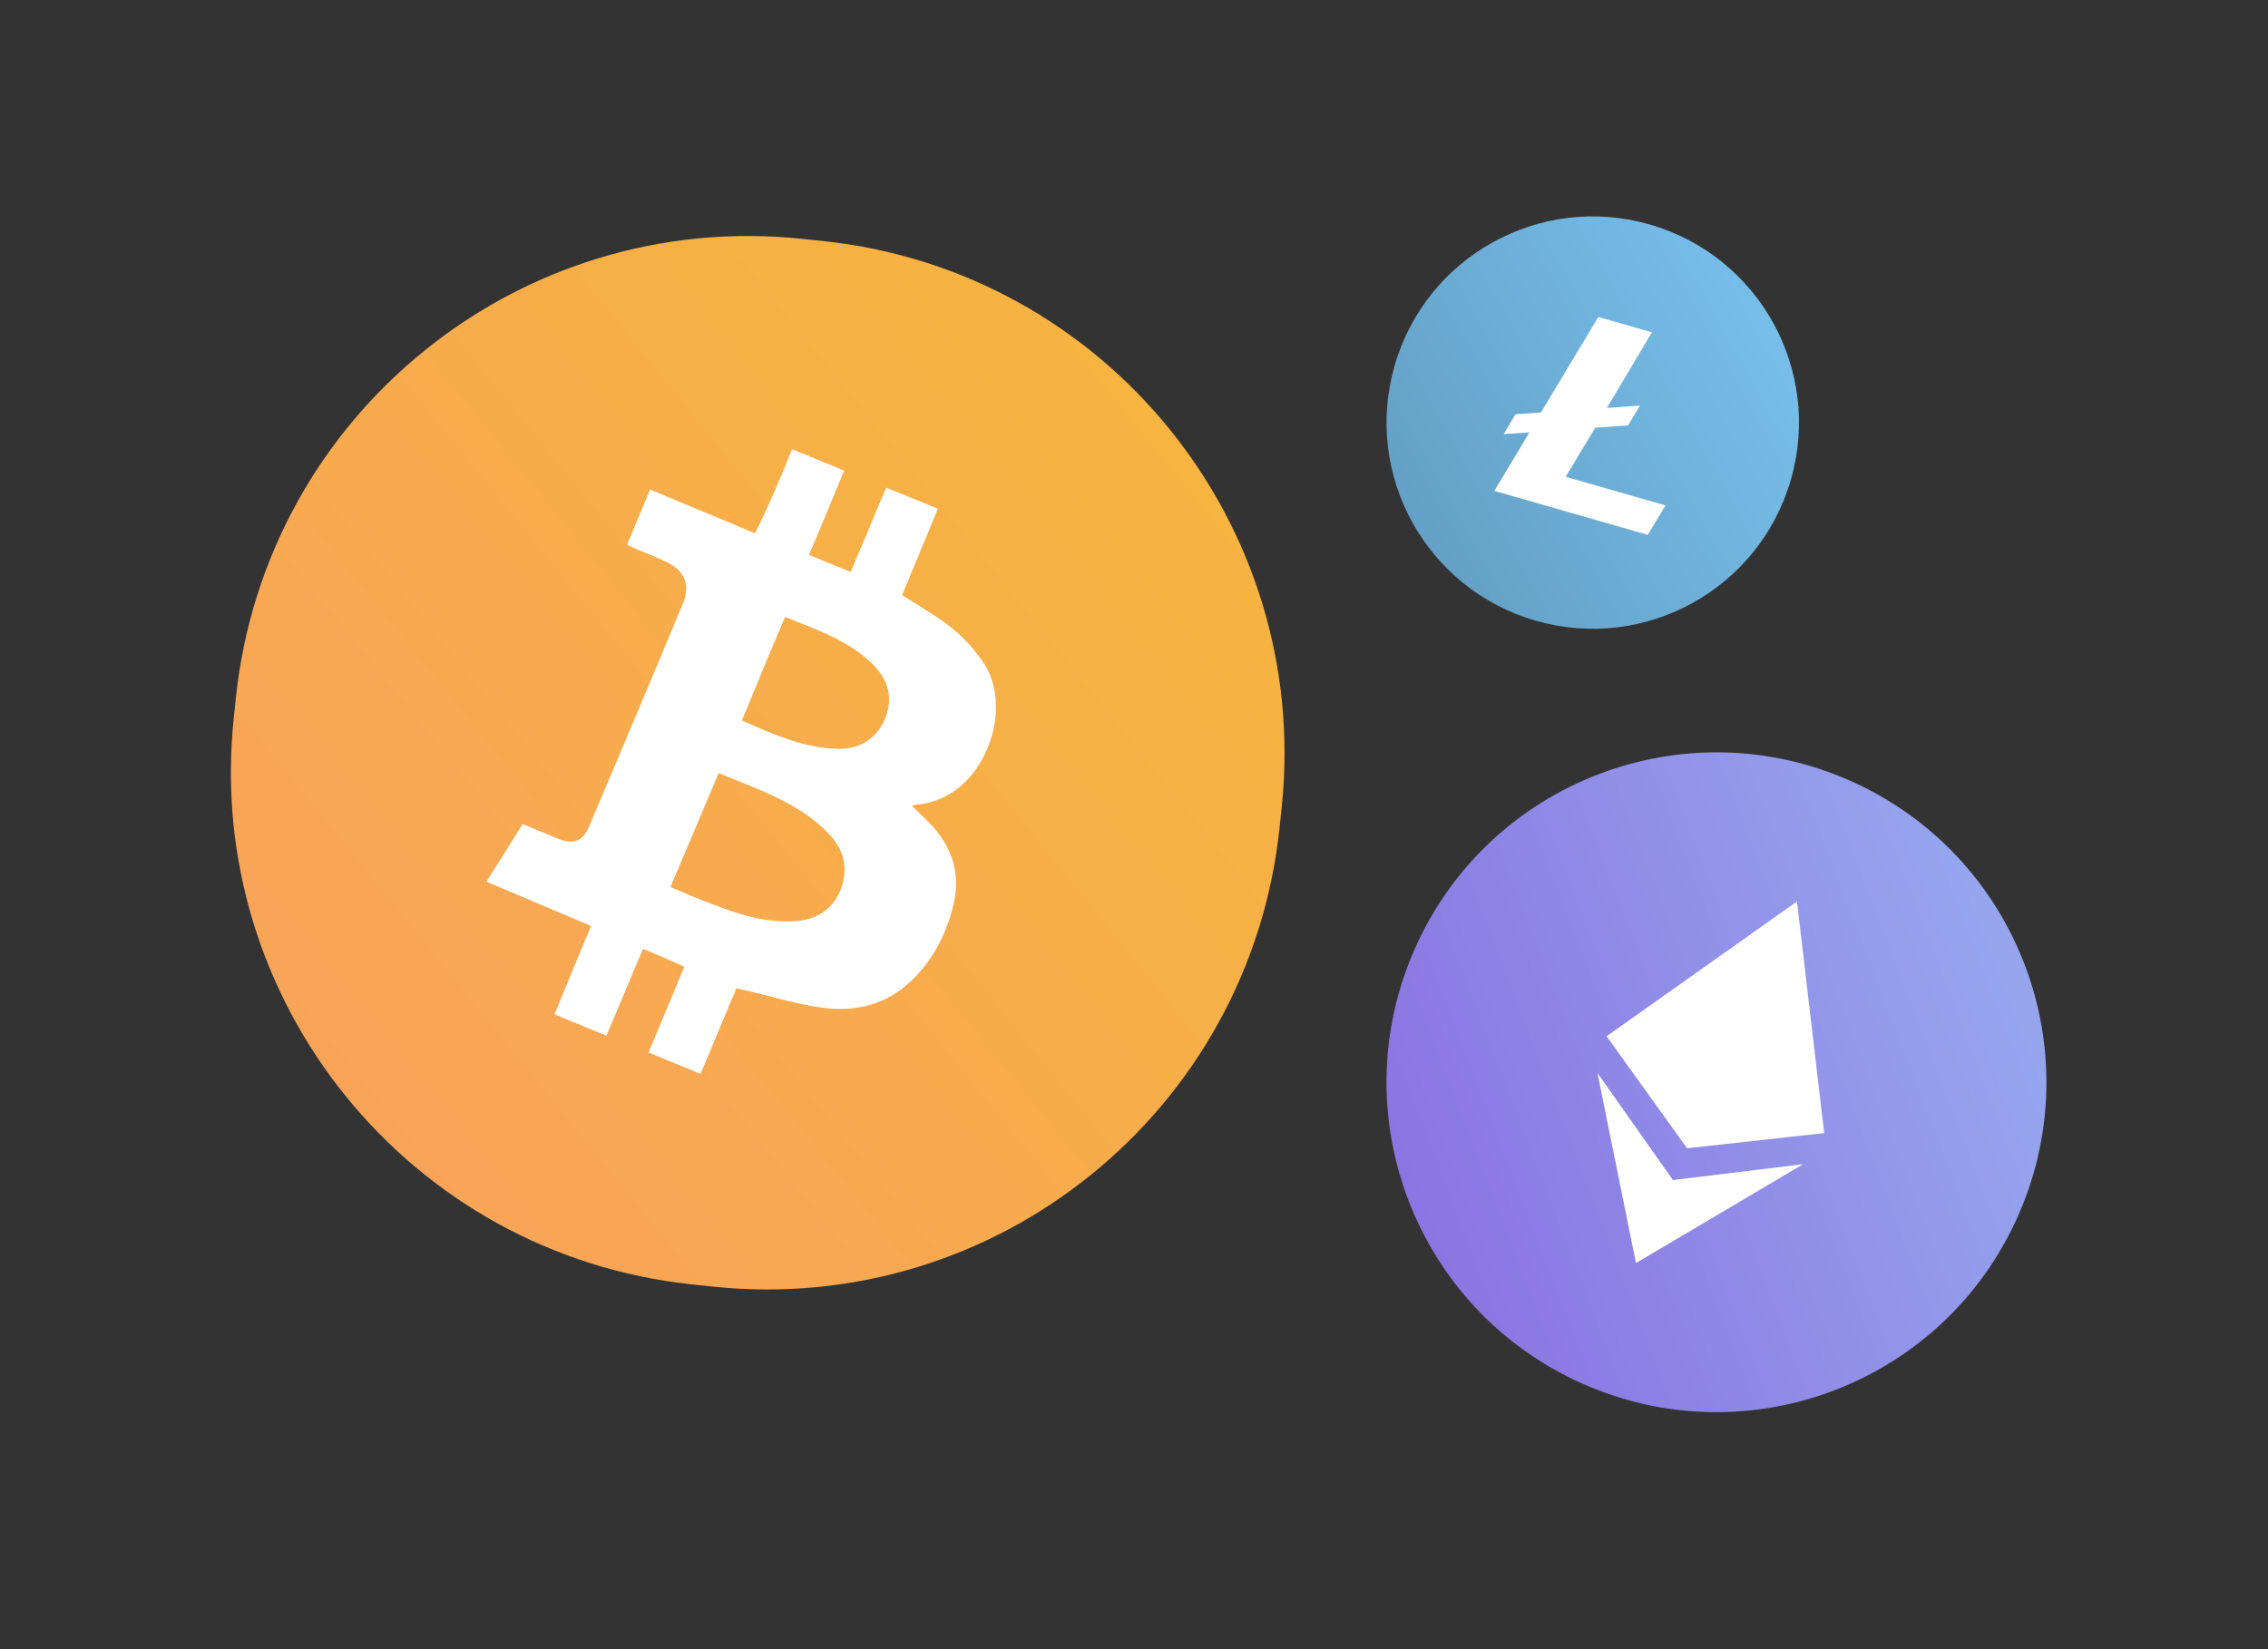 <svg width="880" height="640" viewBox="0 0 880 640" fill="none" xmlns="http://www.w3.org/2000/svg">
    <rect x="0" y="0" width="880" height="640" fill="#333333" stroke="none"/>
    <path d="M91.536 270.698C103.082 160.846 201.494 81.153 311.346 92.699L319.302 93.536C429.154 105.082 508.847 203.494 497.301 313.346L496.464 321.302C484.919 431.154 386.506 510.846 276.654 499.301L268.698 498.464C158.846 486.918 79.154 388.506 90.7 278.654L91.536 270.698Z" fill="url(#paint0_linear)"/>
    <path d="M369.734 351.93C372.478 341.445 370.607 331.911 364.201 323.543C361.338 319.548 357.454 316.472 353.849 312.707C354.58 312.579 355.12 312.328 355.536 312.269C381.724 310.096 393.309 276.018 382.25 258.234C377.676 250.981 371.918 245.246 365.027 240.52C360.139 237.236 355.23 234.155 350.027 230.94C353.904 221.395 359.617 208.041 363.914 197.412L343.841 189.248C339.362 199.653 334.087 212.745 330.039 221.965L313.908 215.344C317.886 205.81 323.332 193.044 327.507 182.606L307.343 174.331C303.045 184.96 297.455 198.122 292.932 206.983C279.183 201.126 265.797 195.718 252.241 189.984C249.208 197.36 246.229 204.229 243.319 211.414C246.145 212.839 248.708 213.827 251.363 214.927C253.916 216.016 256.48 217.004 259.012 218.296C265.737 221.67 267.843 227.022 265.056 234.014C253.101 262.821 240.955 291.505 228.808 320.188C226.299 326.491 222.656 327.955 216.353 325.446C216.161 325.323 216.161 325.323 216.161 325.323L202.786 319.813C197.975 327.516 193.532 334.642 188.742 342.142C202.491 347.999 215.562 353.477 229.311 359.334C225.034 369.76 219.556 382.831 215.136 393.653L235.3 401.928C239.923 391.128 245.166 378.34 249.513 368.229C255.217 370.573 260.313 372.853 265.51 375.143C261.346 385.479 255.921 398.042 251.645 408.469L271.809 416.744C276.433 405.944 281.563 393.247 285.776 383.429C286.465 383.707 286.983 383.659 287.469 383.915C297.896 386.242 307.921 389.451 318.23 390.945C331.765 392.983 344.188 389.979 354.27 379.958C362.057 372.26 367.07 362.629 369.734 351.93ZM304.608 239.402L314.943 243.567C323.8 247.165 332.389 251.351 339.146 258.321C345.349 264.718 346.509 272.228 343.06 279.663C339.477 287.392 332.502 291.277 323.449 290.53C314.465 290.099 306.143 287.275 297.874 283.943C294.429 282.555 291.106 280.975 287.864 279.608C293.363 266.334 298.751 253.151 304.608 239.402ZM307.169 357.564C294.088 358.036 282.182 353.194 270.356 348.565L269.667 348.287C266.515 347.032 263.487 345.586 260.143 344.208C266.422 329.375 272.578 314.734 278.846 300.002L290.752 304.844C302.162 309.532 312.92 314.562 321.333 323.347C327.364 329.418 329.449 336.922 326.096 345.394C322.652 353.754 315.923 357.253 307.169 357.564Z" fill="white"/>
    <path d="M549.066 367.938C577.819 303.357 653.481 274.313 718.062 303.066C782.643 331.819 811.687 407.482 782.934 472.062C754.181 536.643 678.518 565.687 613.938 536.934C549.357 508.181 520.313 432.518 549.066 367.938Z" fill="url(#paint1_linear)"/>
    <path d="M619.826 416.398L634.763 490.163L699.627 451.788L649.106 457.948L619.826 416.398Z" fill="white"/>
    <path d="M654.599 445.611L707.797 439.733L697.238 349.842L623.371 402.144L654.599 445.611Z" fill="white"/>
    <path d="M541.099 141.949C553.277 99.478 597.58 74.921 640.051 87.099C682.522 99.278 707.079 143.58 694.901 186.051C682.722 228.522 638.42 253.079 595.949 240.901C553.478 228.723 528.92 184.42 541.099 141.949Z" fill="url(#paint2_linear)"/>
    <path d="M646.248 196.092L639.332 207.567L579.809 190.499L593.435 167.801L583.428 168.473L588.026 160.761L597.269 160.135C597.672 160.118 598.04 159.914 598.251 159.487L620.163 123.007L640.957 128.97L623.48 158.311L636.303 157.383L631.704 165.095L619.565 165.953C619.162 165.97 618.794 166.174 618.583 166.601L607.507 185.028L646.236 196.133L646.248 196.092Z" fill="white"/>
    <defs>
        <linearGradient id="paint0_linear" x1="518.206" y1="114.441" x2="69.794" y2="477.559" gradientUnits="userSpaceOnUse">
            <stop stop-color="#F7B73B"/>
            <stop offset="1" stop-color="#F8A15D"/>
        </linearGradient>
        <linearGradient id="paint1_linear" x1="834.996" y1="355.128" x2="497.004" y2="484.872" gradientUnits="userSpaceOnUse">
            <stop stop-color="#98B1F1"/>
            <stop offset="1" stop-color="#896ADF"/>
        </linearGradient>
        <linearGradient id="paint2_linear" x1="716.952" y1="109.15" x2="519.048" y2="218.85" gradientUnits="userSpaceOnUse">
            <stop stop-color="#7AC4F2"/>
            <stop offset="1" stop-color="#619ABE"/>
            <stop offset="1" stop-color="#619ABE"/>
        </linearGradient>
    </defs>
</svg>
